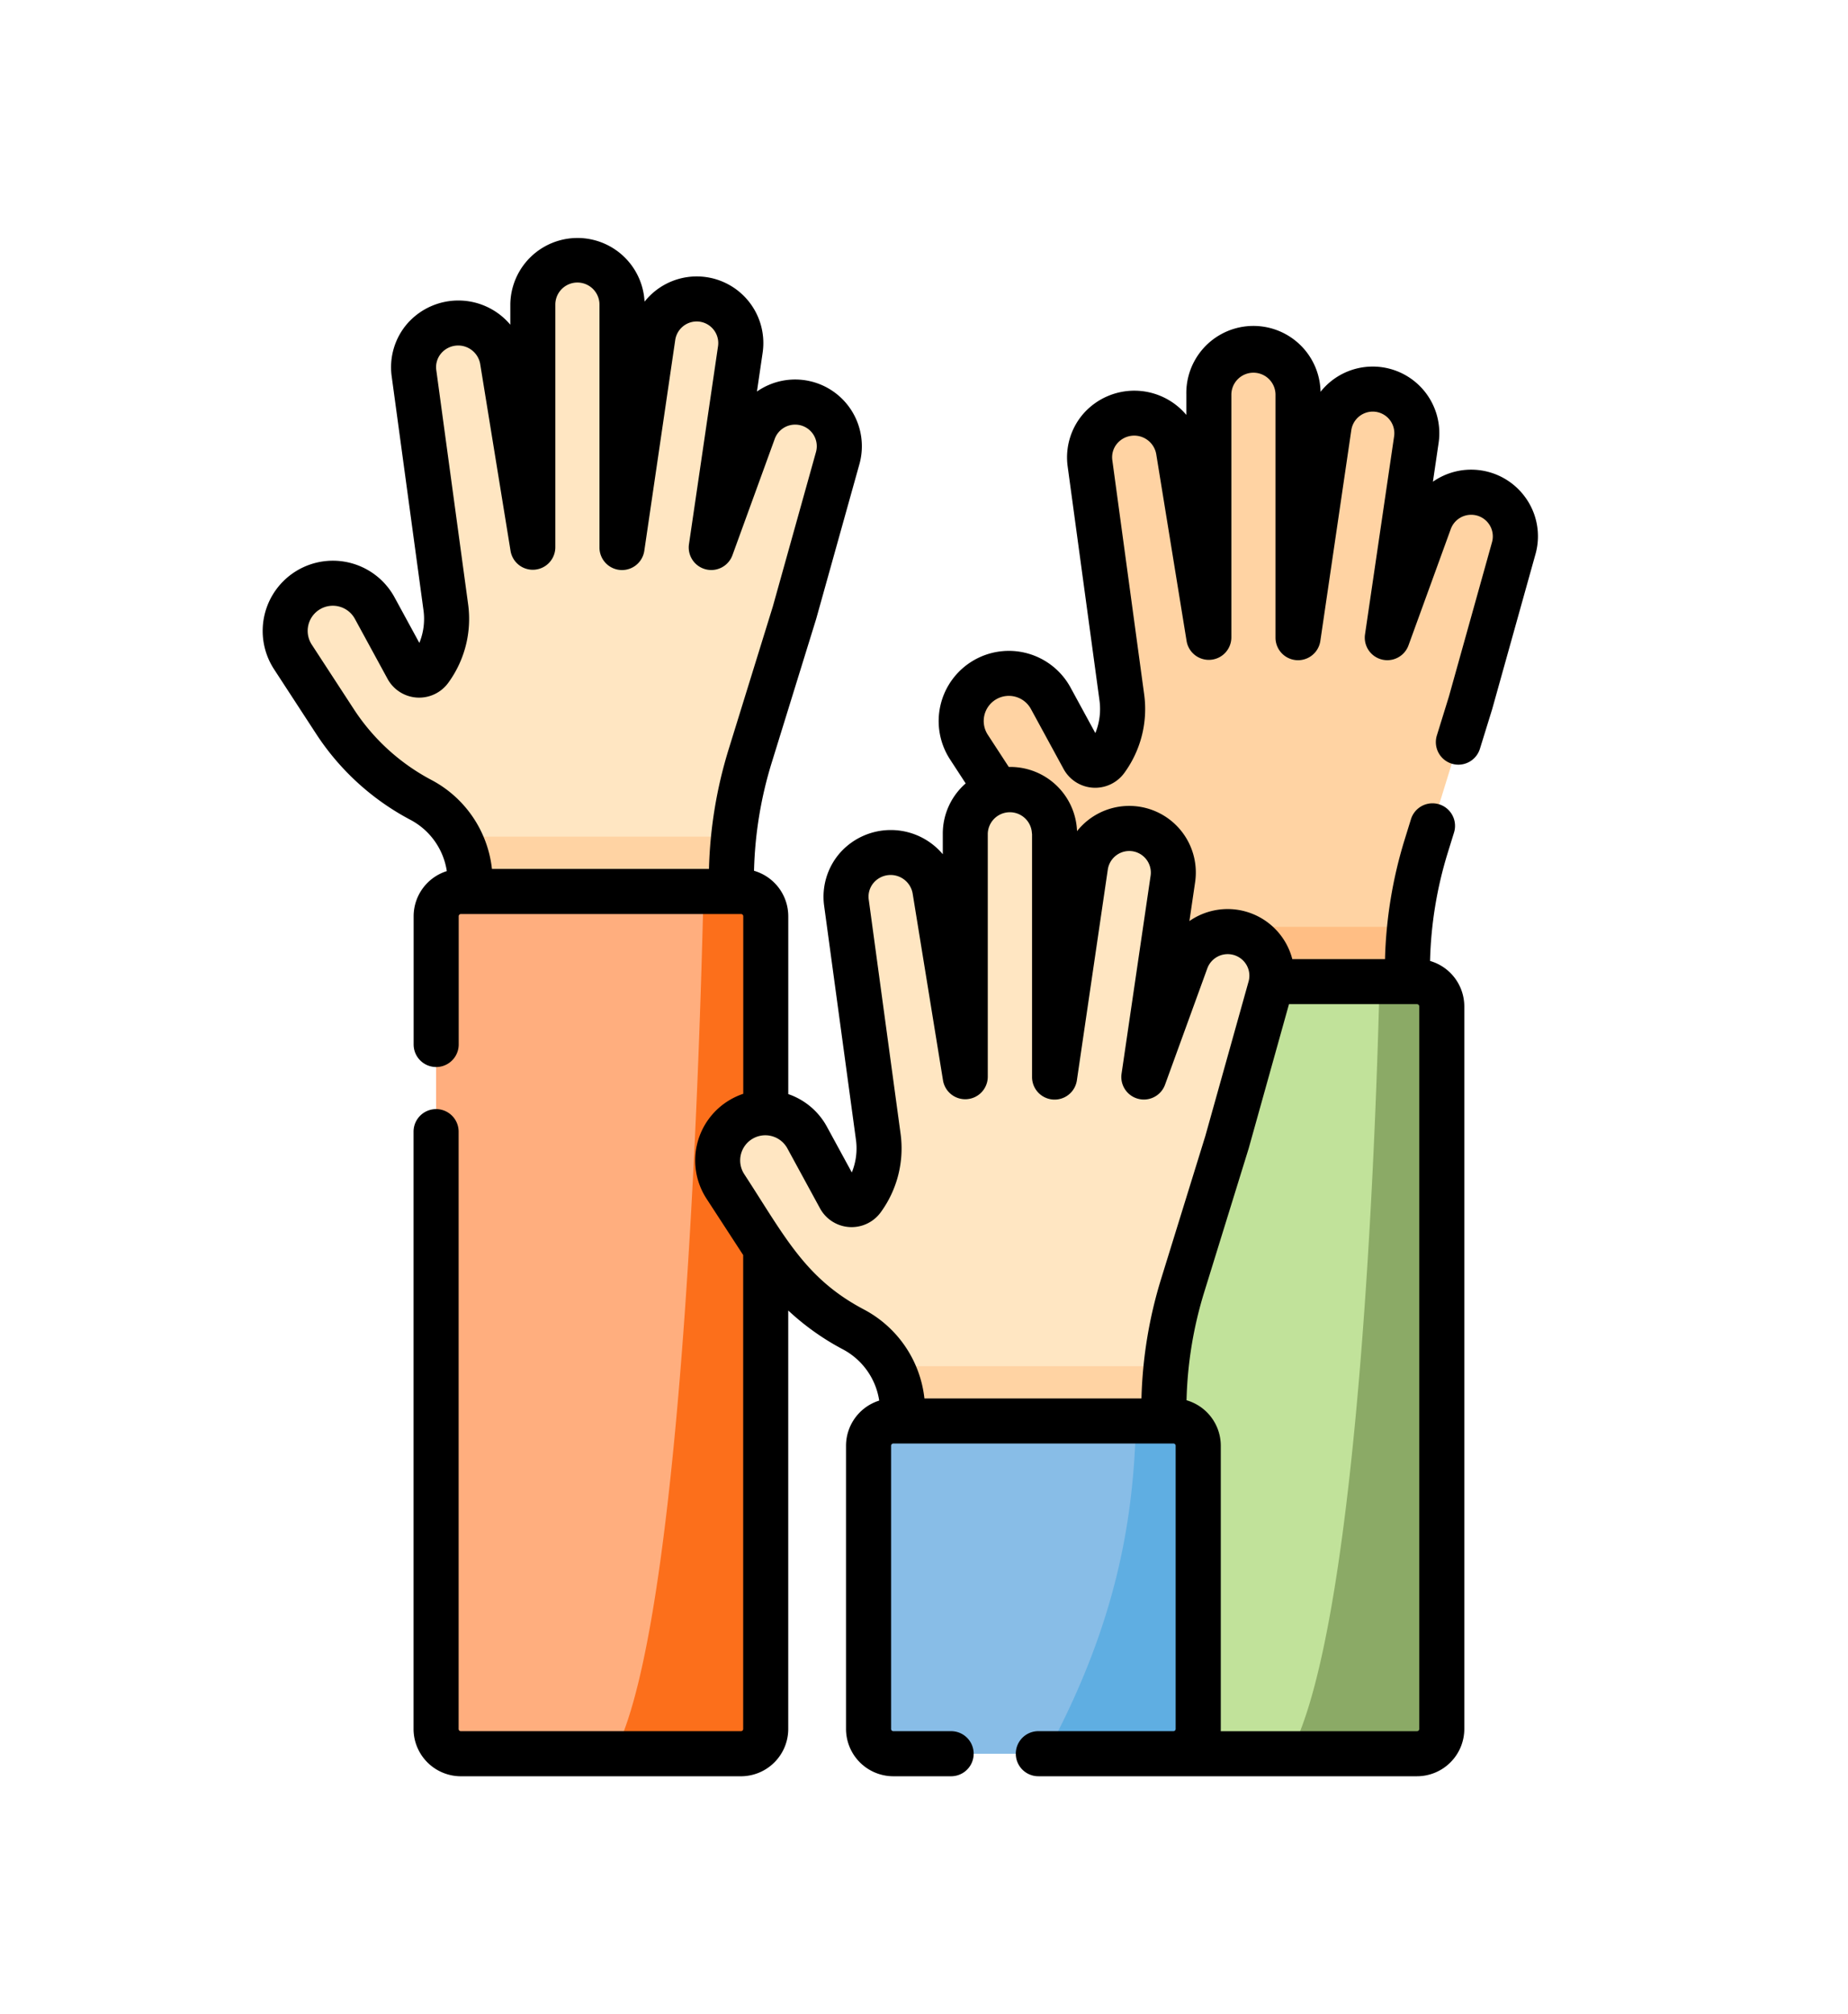 <svg xmlns="http://www.w3.org/2000/svg" xmlns:xlink="http://www.w3.org/1999/xlink" width="190" height="207" viewBox="0 0 190 207">
  <defs>
    <clipPath id="clip-path">
      <rect id="Rectangle_380580" data-name="Rectangle 380580" width="190" height="207" transform="translate(-9459 -7894)" fill="#fff" stroke="#707070" stroke-width="1"/>
    </clipPath>
  </defs>
  <g id="Mask_Group_436" data-name="Mask Group 436" transform="translate(9459 7894)" clip-path="url(#clip-path)">
    <g id="Group_1077248" data-name="Group 1077248" transform="translate(-9475.791 -7869.59)">
      <g id="Group_1077247" data-name="Group 1077247" transform="translate(46.111 2.317)">
        <g id="Group_1078440" data-name="Group 1078440">
          <path id="Path_829063" data-name="Path 829063" d="M357.858,326.975h-28.8a2.545,2.545,0,0,1-2.545-2.545V250.154a2.545,2.545,0,0,1,2.545-2.545h28.8a2.545,2.545,0,0,1,2.545,2.545V324.43A2.545,2.545,0,0,1,357.858,326.975Z" transform="translate(-241.488 -173.428)" fill="#c1e29a"/>
          <path id="Path_829064" data-name="Path 829064" d="M385.653,326.975h13.072a2.545,2.545,0,0,0,2.545-2.545V250.154a2.545,2.545,0,0,0-2.545-2.545H394.88C394.634,257.1,393.165,313.086,385.653,326.975Z" transform="translate(-282.356 -173.428)" fill="#8baa66"/>
          <path id="Path_829065" data-name="Path 829065" d="M290.222,92.99a9.5,9.5,0,0,1,3.864,3.784l18.482,2.1,9.826-2.1a43.311,43.311,0,0,1,1.7-8.3l4.556-14.725,4.442-15.893a4.538,4.538,0,0,0-4.371-5.759H328.7a4.538,4.538,0,0,0-4.265,2.988l-4.348,11.961L323.074,46.7a4.538,4.538,0,1,0-8.98-1.317l-3.179,21.669V42.037a4.538,4.538,0,0,0-4.538-4.538h-.1a4.538,4.538,0,0,0-4.538,4.538V67.049l-3.129-19.255a4.538,4.538,0,0,0-4.479-3.81h-.116a4.538,4.538,0,0,0-4.5,5.15l3.27,24.052a8.866,8.866,0,0,1-1.619,6.415,1.382,1.382,0,0,1-2.331-.153l-3.357-6.164a4.9,4.9,0,1,0-8.41,5.02l4.33,6.645a23.755,23.755,0,0,0,8.818,8.041Z" transform="translate(-206.772 -28.231)" fill="#ffd3a3"/>
          <path id="Path_829066" data-name="Path 829066" d="M333.918,229.36a9.491,9.491,0,0,1,1.206,4.554l.041,1.084h26.82v-1.127a43.325,43.325,0,0,1,.241-4.51H333.918Z" transform="translate(-246.604 -160.817)" fill="#ffbe84"/>
          <path id="Path_829067" data-name="Path 829067" d="M132.879,306.243h-28.8a2.545,2.545,0,0,1-2.545-2.545V220.154a2.545,2.545,0,0,1,2.545-2.545h28.8a2.545,2.545,0,0,1,2.545,2.545V303.7A2.545,2.545,0,0,1,132.879,306.243Z" transform="translate(-86.017 -152.696)" fill="#ffae7e"/>
          <path id="Path_829068" data-name="Path 829068" d="M160.673,306.243h13.072a2.545,2.545,0,0,0,2.545-2.545V220.154a2.545,2.545,0,0,0-2.545-2.545H169.9C169.654,227.1,168.186,292.354,160.673,306.243Z" transform="translate(-126.883 -152.696)" fill="#fc6f1b"/>
          <path id="Path_829069" data-name="Path 829069" d="M65.243,62.99a9.5,9.5,0,0,1,3.864,3.784l18.481,2.1,9.826-2.1a43.315,43.315,0,0,1,1.7-8.3l4.556-14.725,4.442-15.893a4.538,4.538,0,0,0-4.371-5.759h-.014a4.538,4.538,0,0,0-4.265,2.988L95.109,37.049,98.095,16.7a4.538,4.538,0,1,0-8.98-1.317L85.936,37.049V12.037A4.538,4.538,0,0,0,81.4,7.5h-.1a4.538,4.538,0,0,0-4.538,4.538V37.049L73.634,17.794a4.538,4.538,0,0,0-4.479-3.81h-.116a4.538,4.538,0,0,0-4.5,5.15l3.271,24.052A8.866,8.866,0,0,1,66.194,49.6a1.382,1.382,0,0,1-2.331-.153l-3.357-6.164A4.9,4.9,0,1,0,52.1,48.3l4.33,6.645a23.752,23.752,0,0,0,8.818,8.041Z" transform="translate(-51.3 -7.499)" fill="#ffe6c2"/>
          <path id="Path_829070" data-name="Path 829070" d="M108.938,199.36a9.491,9.491,0,0,1,1.206,4.554l.041,1.084H137v-1.127a43.325,43.325,0,0,1,.241-4.51H108.938Z" transform="translate(-91.131 -140.085)" fill="#ffd3a3"/>
          <path id="Path_829071" data-name="Path 829071" d="M276.808,427.993h-28.8a2.545,2.545,0,0,1-2.545-2.545V396.335a2.545,2.545,0,0,1,2.545-2.545h28.8a2.545,2.545,0,0,1,2.545,2.545v29.114A2.545,2.545,0,0,1,276.808,427.993Z" transform="translate(-185.479 -274.447)" fill="#88bde7"/>
          <path id="Path_829072" data-name="Path 829072" d="M304.6,427.994h13.072a2.545,2.545,0,0,0,2.545-2.545V396.336a2.545,2.545,0,0,0-2.545-2.545H313.83C313.583,403.281,312.115,414.105,304.6,427.994Z" transform="translate(-226.346 -274.448)" fill="#5faee2"/>
          <path id="Path_829073" data-name="Path 829073" d="M209.172,239.172a9.5,9.5,0,0,1,3.864,3.784l18.482,2.1,9.826-2.1a43.318,43.318,0,0,1,1.7-8.3l4.556-14.725,4.442-15.893a4.538,4.538,0,0,0-4.371-5.759h-.014a4.538,4.538,0,0,0-4.265,2.988l-4.348,11.961,2.985-20.351a4.538,4.538,0,1,0-8.98-1.317l-3.179,21.669V188.219a4.538,4.538,0,0,0-4.538-4.538h-.1a4.538,4.538,0,0,0-4.538,4.538v25.012l-3.129-19.255a4.538,4.538,0,0,0-4.479-3.81h-.116a4.538,4.538,0,0,0-4.5,5.15l3.271,24.052a8.866,8.866,0,0,1-1.619,6.415,1.382,1.382,0,0,1-2.331-.153l-3.357-6.164a4.9,4.9,0,1,0-8.41,5.02l4.33,6.645a23.748,23.748,0,0,0,8.818,8.041Z" transform="translate(-150.763 -129.25)" fill="#ffe6c2"/>
          <path id="Path_829074" data-name="Path 829074" d="M252.867,375.542a9.491,9.491,0,0,1,1.206,4.554l.041,1.084h26.82v-1.127a43.334,43.334,0,0,1,.241-4.51H252.867Z" transform="translate(-190.594 -261.836)" fill="#ffd3a3"/>
        </g>
      </g>
      <path id="Path_829075" data-name="Path 829075" d="M173.515,26.581a6.863,6.863,0,0,0-9.4-1.474l.585-3.986a6.847,6.847,0,0,0-12.139-5.256,6.9,6.9,0,0,0-13.8.259v2.114a6.986,6.986,0,0,0-10.571-.138,6.852,6.852,0,0,0-1.629,5.433l3.271,24.052a6.524,6.524,0,0,1-.425,3.361l-2.55-4.683a7.218,7.218,0,1,0-12.386,7.393l1.606,2.464a6.841,6.841,0,0,0-2.354,5.167V63.4a6.983,6.983,0,0,0-10.571-.138,6.853,6.853,0,0,0-1.629,5.433l3.271,24.052a6.525,6.525,0,0,1-.425,3.361l-2.55-4.682a7.153,7.153,0,0,0-3.982-3.371V69.775A4.871,4.871,0,0,0,94.315,65.1a40.963,40.963,0,0,1,1.82-11.119l4.556-14.725c.006-.02.012-.041.018-.061L105.151,23.3a6.859,6.859,0,0,0-10.536-7.463l.585-3.986A6.847,6.847,0,0,0,83.06,6.6a6.905,6.905,0,0,0-13.8.258V8.969a6.984,6.984,0,0,0-10.571-.138,6.853,6.853,0,0,0-1.629,5.433l3.271,24.052a6.523,6.523,0,0,1-.425,3.361l-2.55-4.683a7.218,7.218,0,1,0-12.386,7.393l4.33,6.645a26.127,26.127,0,0,0,9.678,8.825,7.175,7.175,0,0,1,3.752,5.276,4.871,4.871,0,0,0-3.412,4.641V82.955a2.317,2.317,0,1,0,4.634,0V69.774a.228.228,0,0,1,.228-.228h28.8a.228.228,0,0,1,.228.228v18.25a7.3,7.3,0,0,0-1.379.629,7.213,7.213,0,0,0-2.391,10.164L93.2,104.6v48.715a.228.228,0,0,1-.228.228h-28.8a.228.228,0,0,1-.228-.228v-61.4a2.317,2.317,0,1,0-4.634,0v61.4a4.868,4.868,0,0,0,4.862,4.862h28.8a4.868,4.868,0,0,0,4.862-4.862V110.3a26.1,26.1,0,0,0,5.6,3.984,7.174,7.174,0,0,1,3.752,5.276,4.871,4.871,0,0,0-3.412,4.641v29.113a4.868,4.868,0,0,0,4.862,4.862h5.944a2.317,2.317,0,1,0,0-4.634h-5.944a.228.228,0,0,1-.228-.228V124.2a.228.228,0,0,1,.228-.228h28.8a.228.228,0,0,1,.228.228v29.113a.228.228,0,0,1-.228.228H123.546a2.317,2.317,0,1,0,0,4.634H162.48a4.867,4.867,0,0,0,4.862-4.862V79.043a4.87,4.87,0,0,0-3.522-4.674,40.962,40.962,0,0,1,1.82-11.119l.645-2.083a2.317,2.317,0,0,0-4.427-1.37l-.645,2.084a45.591,45.591,0,0,0-2.024,12.3h-9.53a6.871,6.871,0,0,0-10.58-3.912l.585-3.986a6.847,6.847,0,0,0-12.139-5.257,6.864,6.864,0,0,0-6.851-6.6h-.167l-2.154-3.306a2.584,2.584,0,1,1,4.434-2.646l3.357,6.164a3.7,3.7,0,0,0,6.239.408,11.134,11.134,0,0,0,2.042-8.091l-3.271-24.052a2.192,2.192,0,0,1,.528-1.76,2.3,2.3,0,0,1,3.981,1.1l3.129,19.255a2.317,2.317,0,0,0,4.6-.372V16.123a2.27,2.27,0,0,1,4.539,0V41.135a2.317,2.317,0,0,0,4.61.336L155.725,19.8a2.234,2.234,0,0,1,2.2-1.9,2.221,2.221,0,0,1,2.2,2.543L157.134,40.8a2.317,2.317,0,0,0,4.47,1.128l4.348-11.961a2.232,2.232,0,0,1,2.1-1.462,2.221,2.221,0,0,1,2.139,2.819L165.76,47.185l-1.24,4.006a2.317,2.317,0,1,0,4.427,1.37l1.249-4.036c.006-.02.012-.041.018-.061l4.441-15.893a6.8,6.8,0,0,0-1.141-5.99ZM67.37,64.912a11.8,11.8,0,0,0-6.234-9.154A21.488,21.488,0,0,1,53.178,48.5l-4.331-6.645a2.584,2.584,0,1,1,4.434-2.646l3.357,6.164a3.7,3.7,0,0,0,6.239.408,11.134,11.134,0,0,0,2.042-8.092L61.648,13.64a2.192,2.192,0,0,1,.528-1.76,2.3,2.3,0,0,1,3.981,1.1l3.129,19.255a2.317,2.317,0,0,0,4.6-.372V6.855a2.27,2.27,0,0,1,4.539,0V31.867a2.317,2.317,0,0,0,4.61.336l3.18-21.668a2.234,2.234,0,0,1,2.2-1.9,2.221,2.221,0,0,1,2.2,2.543L87.627,31.53a2.317,2.317,0,0,0,4.47,1.128L96.446,20.7a2.232,2.232,0,0,1,2.1-1.462,2.221,2.221,0,0,1,2.139,2.819L96.254,37.917,91.707,52.611a45.592,45.592,0,0,0-2.024,12.3H67.37Zm95.111,13.9a.228.228,0,0,1,.228.228v74.276a.228.228,0,0,1-.228.228H142.3q.005-.114.005-.228V124.2a4.87,4.87,0,0,0-3.522-4.674,40.954,40.954,0,0,1,1.82-11.119l4.556-14.725c.006-.02.012-.041.018-.061l4.139-14.811h13.167ZM122.9,61.286V86.3a2.317,2.317,0,0,0,4.61.336l3.179-21.669a2.233,2.233,0,0,1,2.2-1.9,2.221,2.221,0,0,1,2.2,2.543l-2.986,20.351a2.317,2.317,0,0,0,4.47,1.128l4.348-11.961a2.234,2.234,0,0,1,3.87-.584,2.2,2.2,0,0,1,.37,1.94L140.72,92.347l-4.547,14.694a45.59,45.59,0,0,0-2.024,12.3H111.835a11.8,11.8,0,0,0-6.234-9.153c-6.031-3.182-8.1-7.475-12.288-13.9a2.584,2.584,0,1,1,4.434-2.646L101.1,99.8a3.7,3.7,0,0,0,6.239.409,11.134,11.134,0,0,0,2.042-8.091l-3.271-24.052a2.192,2.192,0,0,1,.528-1.76,2.3,2.3,0,0,1,3.981,1.1l3.129,19.255a2.317,2.317,0,0,0,4.6-.372V61.286a2.271,2.271,0,0,1,4.54,0Z"/>
    </g>
  </g>
</svg>
